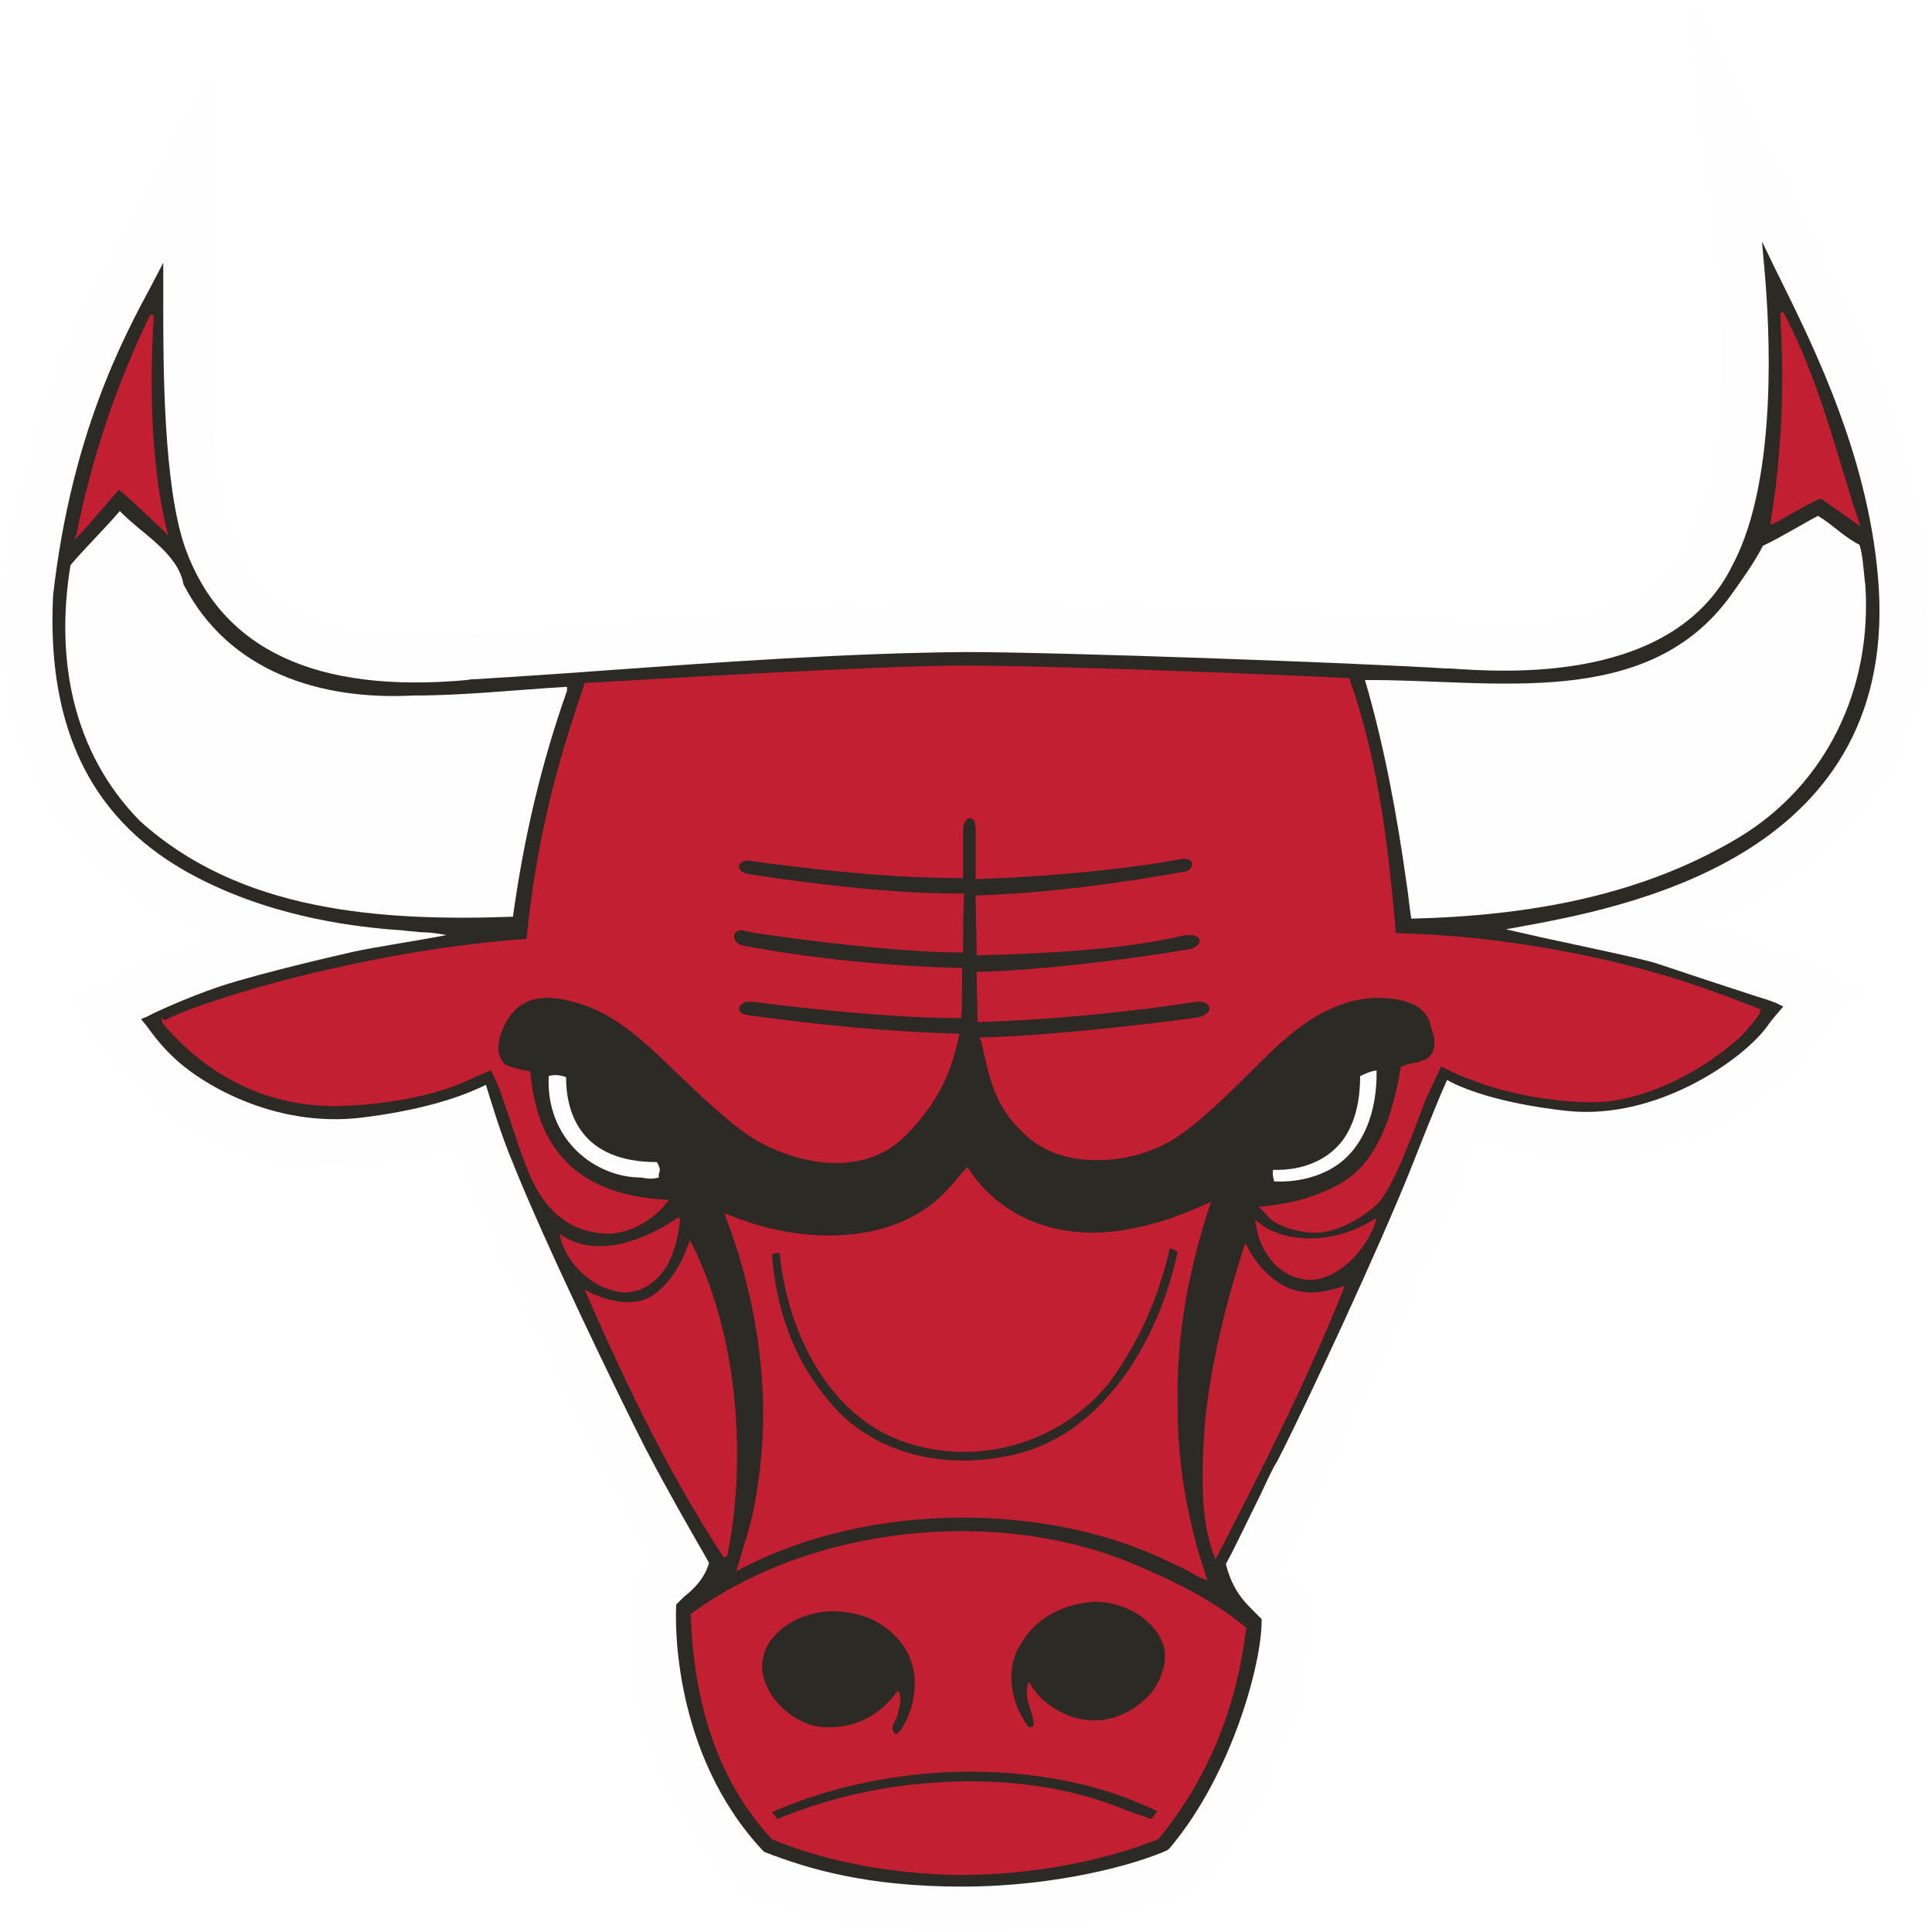 <?xml version="1.0" encoding="utf-8"?>
<!-- Generator: Adobe Illustrator 21.1.0, SVG Export Plug-In . SVG Version: 6.00 Build 0)  -->
<svg version="1.1" id="Layer_1" xmlns="http://www.w3.org/2000/svg" xmlns:xlink="http://www.w3.org/1999/xlink" x="0px" y="0px"
	 viewBox="0 0 200 200" style="enable-background:new 0 0 200 200;" xml:space="preserve">
<style type="text/css">
	.st0{filter:url(#Adobe_OpacityMaskFilter);}
	.st1{fill:#FFFFFF;}
	.st2{mask:url(#mask-2);fill:#FEFEFE;}
	.st3{fill:#2D2925;}
	.st4{fill:#C21F32;}
	.st5{fill:#FEFEFE;}
</style>
<g>
	<defs>
		<filter id="Adobe_OpacityMaskFilter" filterUnits="userSpaceOnUse" x="0.6" y="0" width="198.8" height="200">
			<feColorMatrix  type="matrix" values="1 0 0 0 0  0 1 0 0 0  0 0 1 0 0  0 0 0 1 0"/>
		</filter>
	</defs>
	<mask maskUnits="userSpaceOnUse" x="0.6" y="0" width="198.8" height="200" id="mask-2">
		<g class="st0">
			<polygon id="path-1" class="st1" points="199.4,0 0.6,0 0.6,200 199.4,200 			"/>
		</g>
	</mask>
	<path id="Fill-1" class="st2" d="M183.6,98.5l-7.9-2.7c12.1-4.9,24.7-14.7,23.6-35.1c-0.8-14.2-7-26.5-10.7-33.9L175.2,0l2.7,28.9
		c0.8,9.1,0.5,21-2.9,27.5c-4.5,9.5-19.6,8.4-25,8.1c-9.5-0.6-40.6-1.7-50-1.7c-12.6,0.1-26.4,1.1-37.6,1.9
		c-5.3,0.4-10,0.7-13.1,0.9c-0.3,0-0.8,0.1-1.4,0.1c-19.7,1.8-23.1-7.4-24.2-10.4c-2-5.6-2-18.1-2-23.5L21.8,8L11.4,27.2
		C8.4,32.8,2.6,43.4,0.7,61.3c-1.3,25.1,14.5,32.5,19.7,34.9c0.7,0.3,1.4,0.6,2.1,0.9c-0.4,0.1-0.8,0.3-1.2,0.4
		c-3.4,1.2-6.9,2.8-8,3.3l-5.9,2.8l3.9,5.4c0.5,0.7,1.8,2.4,3.2,3.7c3.6,3.5,12.6,9.1,23.6,7.7c3.9-0.5,6.9-1.2,9.3-1.9
		c0.4,1.2,0.9,2.4,1.3,3.6c3.4,8.4,11.1,24.4,13.9,29.9c1.9,3.7,3.8,7,5.3,9.5l-0.1,0.1c-0.3,0.3-0.6,0.5-1,0.9l-1.3,1.6l-0.1,1.8
		c-0.1,1.7-0.5,17.3,10.3,28.9l0.9,0.9l1,0.4c5.1,1.9,11.6,3.9,22.2,3.9c10.9,0,20-2.6,23.5-4.4l1-0.5l0.7-0.8
		c7.3-8.6,10.5-21.3,10.7-26.6l0.1-0.1l-0.1-0.1l-0.1-2.1l-2-2.1c-0.4-0.4-0.8-0.7-1.1-1.2c0.8-1.5,1.7-3.4,2.7-5.5l0.2-0.4
		c0.6-1.2,1.1-2.3,1.4-2.9c2.8-5.4,10.9-22.9,14.2-31.2c0.7-1.7,1.3-3.2,1.7-4.3c2.3,0.7,5.4,1.4,9.3,1.8c11,1.1,21.4-5.7,25-10.6
		c0.2-0.3,0.5-0.6,0.6-0.8l5-5.8l-6.8-3.1C185.6,99.2,185.2,99.1,183.6,98.5"/>
	<path id="Fill-4" class="st3" d="M194.5,61c-0.8-13.2-6.7-25-10.2-32.1l-0.4-0.8l-1.5-3.1l0.3,3.4c0.4,4.7,1.5,20.9-3.3,30
		c-6,12.4-23.5,11.2-29.3,10.8l-0.4,0c-9.5-0.6-40.3-1.7-49.7-1.7c-12.5,0.1-26.2,1.1-37.3,1.9c-5.4,0.4-10.1,0.7-13.3,0.9
		c-0.3,0-0.6,0-1.1,0.1c-15.5,1.4-25.3-3.1-29.1-13.6c-2.3-6.4-2.3-19.1-2.3-25.2l0-1.8l0-2.6l-1.2,2.3c-2.9,5.4-8.3,15.4-10.2,32.1
		c-1,19.6,9.2,26.7,16.9,30.2c8.1,3.7,16.4,4.3,19.1,4.5l0.2,0l-0.1,0c0.6,0.1,1.2,0.1,1.9,0.2c0.8,0,1.7,0.1,2.7,0.3
		c-1.5,0.3-3.4,0.6-5.1,0.9c-1.8,0.3-3.5,0.6-4.4,0.8c-1.8,0.4-9.6,2.2-13.9,3.6c-3.6,1.2-7.4,3-7.5,3.1l-0.7,0.3l0.5,0.6
		c0.1,0.1,1.3,1.9,2.7,3.2c2.7,2.7,10.4,7.5,19.6,6.4c7.4-0.9,11.3-2.6,12.9-3.4c0.5,1.6,1.6,5.3,2.8,8.1c3.3,8.3,10.9,24,13.7,29.5
		c2.3,4.4,4.6,8.4,6.1,11l0.5,0.9c-0.5,1.7-1.7,2.8-2.6,3.5c-0.2,0.2-0.4,0.4-0.6,0.6l-0.2,0.2l0,0.2c-0.1,1.5-0.4,15.2,8.9,25.2
		l0.1,0.1l0.1,0.1c4.6,1.8,10.7,3.6,20.5,3.6c10,0,18.3-2.4,21.3-3.8l0.1-0.1l0.1-0.1c6.5-7.7,9.5-19.2,9.5-23.4v-0.3l-0.2-0.2
		c-0.2-0.2-0.3-0.3-0.5-0.5c-1-1-2.3-2.2-3-5c0.8-1.4,2.3-4.6,3.6-7.2c0.7-1.5,1.3-2.8,1.7-3.4c2.8-5.4,10.8-22.6,14-30.7
		c2-5.1,3.1-7.7,3.6-8.8c1.4,0.8,5.2,2.4,12.4,3.2c9.3,1,18.2-5.3,20.7-8.7c0.4-0.6,1.1-1.4,1.1-1.4l0.6-0.7l-0.8-0.4
		c-0.1,0-0.4-0.2-1.8-0.6l-5.2-1.7l-5.1-1.7c-1.4-0.5-7.7-1.8-12.3-2.8l-3.5-0.8l1.1-0.2C167.9,94,196.1,89,194.5,61"/>
	<path id="Fill-6" class="st4" d="M7.9,55.4c1.6-8,4.1-15.5,7.6-22.7l0-0.1h0.1h0.1v0.2v-0.2h0.2l0,0.2c-0.1,2.2-0.2,4.4-0.2,6.6
		c0,5.3,0.4,10.7,1.6,15.6l0.1,0.5L17,55c-1.5-1.4-3.1-3-4.7-4.3c-1.4,1.6-2.8,3.3-4.2,4.8l-0.4,0.4L7.9,55.4z"/>
	<path id="Fill-8" class="st4" d="M191.8,52.1l-0.1,0L191.8,52.1c-2.1-6.8-3.9-13.6-7.2-19.8l-0.3,0.1c0.1,2.2,0.2,4.3,0.2,6.4
		c0,5.2-0.4,10.3-1.2,15.2l0,0.3l0.3-0.1c1.6-0.8,3.2-1.9,4.9-2.6l4.1,2.9L191.8,52.1z"/>
	<path id="Fill-10" class="st4" d="M125.5,124.4l-0.3,0.1c-2.3,1-4.7,2-7.2,2.5c-1.6,0.4-3.3,0.6-4.9,0.6c-5.1,0-9.9-2.1-12.9-6.7
		l-0.1-0.1L100,121c-0.6,0.5-1,1.2-1.6,1.8c-3.2,3.7-7.8,5.1-12.6,5.1c-3.7,0-7.4-0.9-10.5-2.2l-0.3-0.1l0.1,0.3
		c2.4,6.3,3.9,13.4,3.9,20.4c0,3.2-0.3,6.3-0.9,9.5c-0.4,2.2-1.2,4.5-1.8,6.6l-0.1,0.3l0.3-0.2c6.8-3.6,15-5.4,23.2-5.4
		c7.8,0,15.5,1.6,22,4.9c1.1,0.4,2.1,1.2,3,1.5l0.3,0.1l-0.1-0.3c-1.9-5.6-3-11.5-3-17.7v-0.3c0-0.4,0-0.8,0-1.2
		c0-6.8,1.4-13.5,3.4-19.5L125.5,124.4z"/>
	<path id="Fill-12" class="st4" d="M59.5,131c-0.7-0.9-1.3-1.9-1.5-3l-0.1-0.3l0.3,0.2c1.2,0.8,2.5,1.1,3.9,1.1c2.8,0,5.8-1.4,8-2.9
		l0.1-0.1l0.1,0.1l0.1,0.1l-0.1,0.1l0.1-0.1l0,0l0,0.1c-0.3,2.9-1.3,6.2-4.4,7.3c-0.5,0.1-0.9,0.2-1.3,0.2
		C62.6,133.7,60.8,132.5,59.5,131"/>
	<path id="Fill-14" class="st4" d="M131.2,129.9c-0.7-1-1-2-1.2-3.2l-0.1-0.4l0.3,0.2c1.5,1.2,3.4,1.7,5.4,1.7
		c2.3,0,4.6-0.7,6.5-1.9l0.4-0.2l-0.1,0.4c-0.9,2.6-3.2,5.3-5.9,5.9c-0.2,0-0.5,0.1-0.7,0.1C133.9,132.5,132.2,131.5,131.2,129.9"/>
	<path id="Fill-16" class="st4" d="M134.7,133.7c0.4,0.1,0.7,0.1,1.1,0.1c1,0,2.1-0.3,3.1-0.6l0.3-0.1l-0.1,0.3
		c-3.8,9.5-8.4,18.6-13.1,27.7l-0.2,0.3l-0.1-0.3c-1-2.6-1.2-5.4-1.2-8.2c0-2.1,0.1-4.2,0.3-6.3c0.7-6.1,2.2-12,4-17.6l0.1-0.3
		l0.2,0.3C130.1,131.1,132.3,133.4,134.7,133.7"/>
	<path id="Fill-18" class="st4" d="M74.9,161.2c-5.7-8.7-10.1-17.9-14.2-27.3l-0.2-0.4l0.4,0.2c1.1,0.6,2.7,1.1,4.1,1.1
		c1,0,1.9-0.2,2.7-0.8c1.8-1.3,2.9-3.3,3.6-5.3l0.1-0.3l0.2,0.3c3.2,6.4,4.7,14.1,4.7,21.7c0,3.6-0.3,7.2-1,10.6l0,0l0,0l-0.2,0.2
		L74.9,161.2z"/>
	<path id="Fill-20" class="st4" d="M79.9,190.4L79.9,190.4L79.9,190.4c-5.9-6.4-8.1-14.6-8.4-23.3V167l0.1,0
		c7.7-5.6,17.9-8.5,28-8.5c6.6,0,13.2,1.3,18.9,3.9c3.7,1.6,7.2,3.4,10.4,6l-0.1,0.1l0.1-0.1l0.1,0.1l0,0.1
		c-1,8.2-3.9,15.5-9.1,21.8l0,0l0,0c-6.1,2.4-13.4,3.7-20.6,3.7C92.5,194,85.7,192.8,79.9,190.4"/>
	<path id="Fill-22" class="st4" d="M182.3,104.5c0,0-3.6-1.4-4.5-1.7c-9.9-3.7-22.6-6-33.3-6.2c-1-12-2.4-19.5-4.8-26.3l0-0.1
		l-0.1,0c-5.6-0.3-30.2-1.3-39.7-1.3c-9.5,0-33.7,1.5-39.3,1.8l-0.1,0l0,0.1c-2.2,6.5-4.8,14.5-6,26.4c-10.9,0.7-25.6,3.8-35.4,7.5
		c-0.7,0.3-1.2,0.5-1.6,0.7c-0.2,0.1-0.3,0.2-0.4,0.2c0,0,0,0-0.1,0l-0.3-0.3l0.1,0.5c0,0,0,0.1,0,0.1c1.5,1.7,7.1,8.4,17.4,8.6
		c0.2,0,0.3,0,0.5,0c3.4,0,9.1-0.7,12.9-2.3c0.9-0.4,2.7-1.2,3.2-1.4c0.2,0.3,0.7,1.4,1,2.2c1.1,3.1,2.4,7.5,3.4,9.4
		c1.4,2.9,3.8,5.2,7.6,5.3h0.1c3.4,0,5.8-2.7,6.2-3.3l0.2-0.2l-0.3,0c-9.5-0.5-13.4-5.5-14.1-13.2l0-0.1l-0.1,0
		c-1.1-0.2-1.8-0.4-2.3-0.6c-0.4-0.2-0.6-0.5-0.8-1.1c-0.1-0.3-0.1-0.5-0.1-0.8c0-0.9,0.4-2,1.1-3.1c0.7-1,1.8-2,4-2
		c0.9,0,2,0.2,3.3,0.6c3,0.9,5.4,2.9,7,4.3c2,1.7,7.7,7.7,11.2,9.8c2.1,1.2,5.2,2.4,8.3,2.4c2.5,0,5.1-0.7,7.2-2.8
		c4.4-4.4,5-8.1,5.6-10.4l0-0.2l-0.2,0c-7.7-0.2-14.9-1-21.6-1.9c-0.8-0.1-1-0.4-1-0.7c0-0.3,0.4-0.7,1-0.7c0.1,0,0.2,0,0.4,0
		c0,0,12.6,1.7,21.5,1.7h0.1l0-0.1c0.1-1,0.1-2.8,0.1-4.9l0-0.2l-0.2,0c-5.2-0.1-14-0.7-22.4-2.3c-0.7-0.1-1-0.6-1-0.9
		c0-0.4,0.2-0.7,0.8-0.7c0.1,0,0.2,0,0.4,0.1c1.2,0.3,14.8,2.2,22.2,2.2h0.1l0.2,0v-0.1c0-1.6,0-3.8,0.1-5.9v-0.1h-0.2h-0.5
		c-4.8,0-11.7-0.5-21.5-2c-0.8-0.1-1.1-0.5-1.1-0.8c0-0.3,0.3-0.6,0.9-0.6c0.1,0,0.1,0,0.2,0c0,0,12,1.8,21.4,1.8c0.2,0,0.4,0,0.6,0
		h0.1v-0.1c0-1.4,0-3.1,0-4.8v0c0-0.9,0.4-1.3,0.7-1.3c0.3,0,0.6,0.3,0.6,1.2c0,0.6,0,2.5,0,4.8v0.1v0.2l0.2,0c9-0.3,17-1.3,20.7-2
		c0.2,0,0.4-0.1,0.6-0.1c0.7,0,0.9,0.3,0.9,0.6c0,0.3-0.3,0.6-0.6,0.7c-1.2,0.2-11.7,2.2-21.7,2.5h-0.1l0,0.1c0,1.8,0.1,4,0.1,5.9
		l0,0.2l0.1,0c6.7-0.2,14.5-0.5,21.1-2c0.3-0.1,0.6-0.1,0.8-0.1c0.8,0,1.1,0.3,1.1,0.6c0,0.3-0.4,0.8-1.3,0.9
		c-6.5,1.1-16,2.2-21.6,2.3h-0.2l0,0.2c0,1.6,0.1,3.6,0.1,4.9l0,0.1h0.1c10.7-0.3,20.8-1.8,22.5-2.1c0.1,0,0.2,0,0.4,0
		c0.7,0,1,0.4,1,0.7c0,0.3-0.3,0.7-1.1,0.9c-1.9,0.3-14.4,1.9-22.5,2.1l-0.2,0l0.1,0.2c0.8,2.7,0.9,6.7,4.9,10.1
		c1.9,1.7,4.5,2.4,7.2,2.4c2.6,0,5.4-0.7,7.6-2c3.5-2,9.1-8.1,11.1-9.9c1.6-1.4,5.4-4.9,10.4-4.9c0.1,0,0.1,0,0.2,0
		c2.6,0.1,3.8,0.7,4.5,1.5c0.7,0.7,0.7,1.6,0.9,2c0.1,0.3,0.2,0.7,0.2,1.2c0,0.6-0.2,1.2-0.8,1.6c-0.9,0.5-1.7,0.4-2.6,0.8l-0.1,0
		l0,0.1c-0.7,4.2-2,8.9-5.3,11.4c-1.8,1.3-4.1,2.1-5.9,2.5c-1.8,0.4-3.2,0.5-3.2,0.5l-0.3,0l0.2,0.2c0,0,0.8,0.9,1,1.1
		c0.6,0.5,2.2,1.3,4.4,1.4c0.2,0,0.5,0,0.7,0c2.4-0.2,5.1-2,6.2-3.2c1.8-2.3,3.4-7,4.6-10.1c0.4-1.1,1.4-3,1.8-3.9
		c1,0.5,1.5,0.8,3.4,1.5c3.9,1.5,8.8,2.2,12,2.2c0.2,0,0.4,0,0.5,0c5.4-0.1,11.4-3.4,15.1-6.8c0.6-0.6,1.8-2.1,1.8-2.1l0.1-0.2
		L182.3,104.5z"/>
	<path id="Fill-24" class="st3" d="M105.5,170.5c-0.6,1-0.8,2-0.8,3.2c0,1.8,0.7,3.6,1.7,5c0.1,0.1,0.1,0.1,0.3,0.1
		c0.1,0,0.2-0.1,0.3-0.2v-0.1c0-1.1-0.7-2-0.7-3.2c0-0.3,0-0.6,0.1-0.9l0.1-0.3l0.2,0.3c1,1.7,2.7,2.8,4.5,3.4
		c0.7,0.2,1.4,0.3,2,0.3c2.3,0,4.5-1.1,6.1-3c0.7-1,1.3-2.3,1.3-3.6c0-0.6-0.1-1.2-0.4-1.8c-1.1-2.2-3.4-3.4-5.6-3.8
		c-0.4,0-0.8-0.1-1.2-0.1C110.2,166,107.1,167.4,105.5,170.5"/>
	<path id="Fill-26" class="st3" d="M92.7,179.5c0.2,0,0.4-0.2,0.6-0.5c0.9-1.3,1.4-3.1,1.4-4.8c0-1.1-0.3-2.2-0.8-3.2l0.1-0.1
		l-0.1,0.1c-0.9-1.7-2.7-3.1-4.5-3.7c-1-0.3-2.1-0.5-3.1-0.5c-2.5,0-5,1-6.5,3c-0.6,0.8-0.9,1.8-0.9,2.8c0,0.5,0.1,1,0.3,1.5
		c0.8,2.3,3,4.1,5.3,4.6c0.5,0.1,1,0.1,1.5,0.1c2.7,0,5.1-1.3,6.8-3.6l0.2-0.2l0.1,0.3c0.1,0.2,0.1,0.4,0.1,0.6c0,0.5-0.1,1-0.2,1.3
		c-0.1,0.7-0.6,1.2-0.6,1.7c0,0.2,0,0.3,0.2,0.5C92.6,179.4,92.7,179.5,92.7,179.5"/>
	<path id="Fill-28" class="st3" d="M80.5,188.3c5.9-2.5,12.9-3.9,19.9-3.9c5.3,0,10.5,0.8,15.2,2.6c1.2,0.5,2.4,0.9,3.6,1.3
		c0.3-0.4,0.4-0.5,0.6-0.8c-5.7-2.8-12.5-4.1-19.3-4.1c-7.2,0-14.5,1.5-20.6,4.2C80.2,187.9,80.3,188.1,80.5,188.3"/>
	<path id="Fill-30" class="st3" d="M85.7,144.9c3.5,4.4,8.8,6.3,14.1,6.3c2,0,4-0.3,5.9-0.8c9-2.5,14.4-12.2,16.2-20.8
		c-0.3-0.2-0.5-0.3-0.8-0.4c-1.1,5-3.3,10-6.4,14.1c-3.8,4.6-9.4,7-14.9,7c-2,0-3.9-0.3-5.8-0.9c-8.2-2.6-12.5-11.5-13.3-19.7
		c-0.3,0-0.6,0-0.8,0.2C80.4,135.6,82.1,140.6,85.7,144.9"/>
	<path id="Fill-32" class="st5" d="M19,60.5c4.7,9.1,14.2,12,23.8,11.5c5.4,0,10.6-0.6,15.9-0.9l0,0.4c-2.7,7.6-4.5,15.4-5.6,23.4
		c-14,0.5-28.3-0.6-38.6-9.9c-7-7.1-8.8-16.8-7.2-26.5c1.7-2,3.4-3.6,5.1-5.6C14.7,55.3,18.4,57.2,19,60.5"/>
	<path id="Fill-34" class="st5" d="M192.5,56.4c0.4,1.4,0.4,2.7,0.6,4.2c0.7,10.7-4,20.6-13.1,26.1c-10,6-21.6,8.1-33.9,8.4
		c-0.2-1.1-0.3-2.5-0.5-3.7c-1-7.1-2.3-14.2-4.3-21c13.2-0.1,29.2,3.3,37.9-8.8c1.2-1.7,2.3-3.2,3.3-5.1c1.9-0.9,3.8-2.1,5.7-3.1
		C189.7,54.3,190.9,55.6,192.5,56.4"/>
	<path id="Fill-36" class="st5" d="M142.5,110.8c0.1,4.1-1.3,8.4-4.9,10.3c-1.7,0.9-3.7,1.3-5.7,1.2c-0.1-0.4-0.2-0.8-0.1-1.2
		c3,0.1,5.9-1,7.5-3.5c1.1-1.8,1.5-3.9,1.5-6.2C141.4,111.1,141.9,110.9,142.5,110.8"/>
	<path id="Fill-38" class="st5" d="M68.2,121.9c-0.5,0.1-0.8,0.2-1.8,0c-4.8,0-9.9-3.9-9.6-10.5c0.6-0.2,1.2-0.1,1.8,0.1
		c0,3.7,1.5,8.8,9.4,8.8C68.6,121.3,68.1,121.3,68.2,121.9"/>
</g>
</svg>
